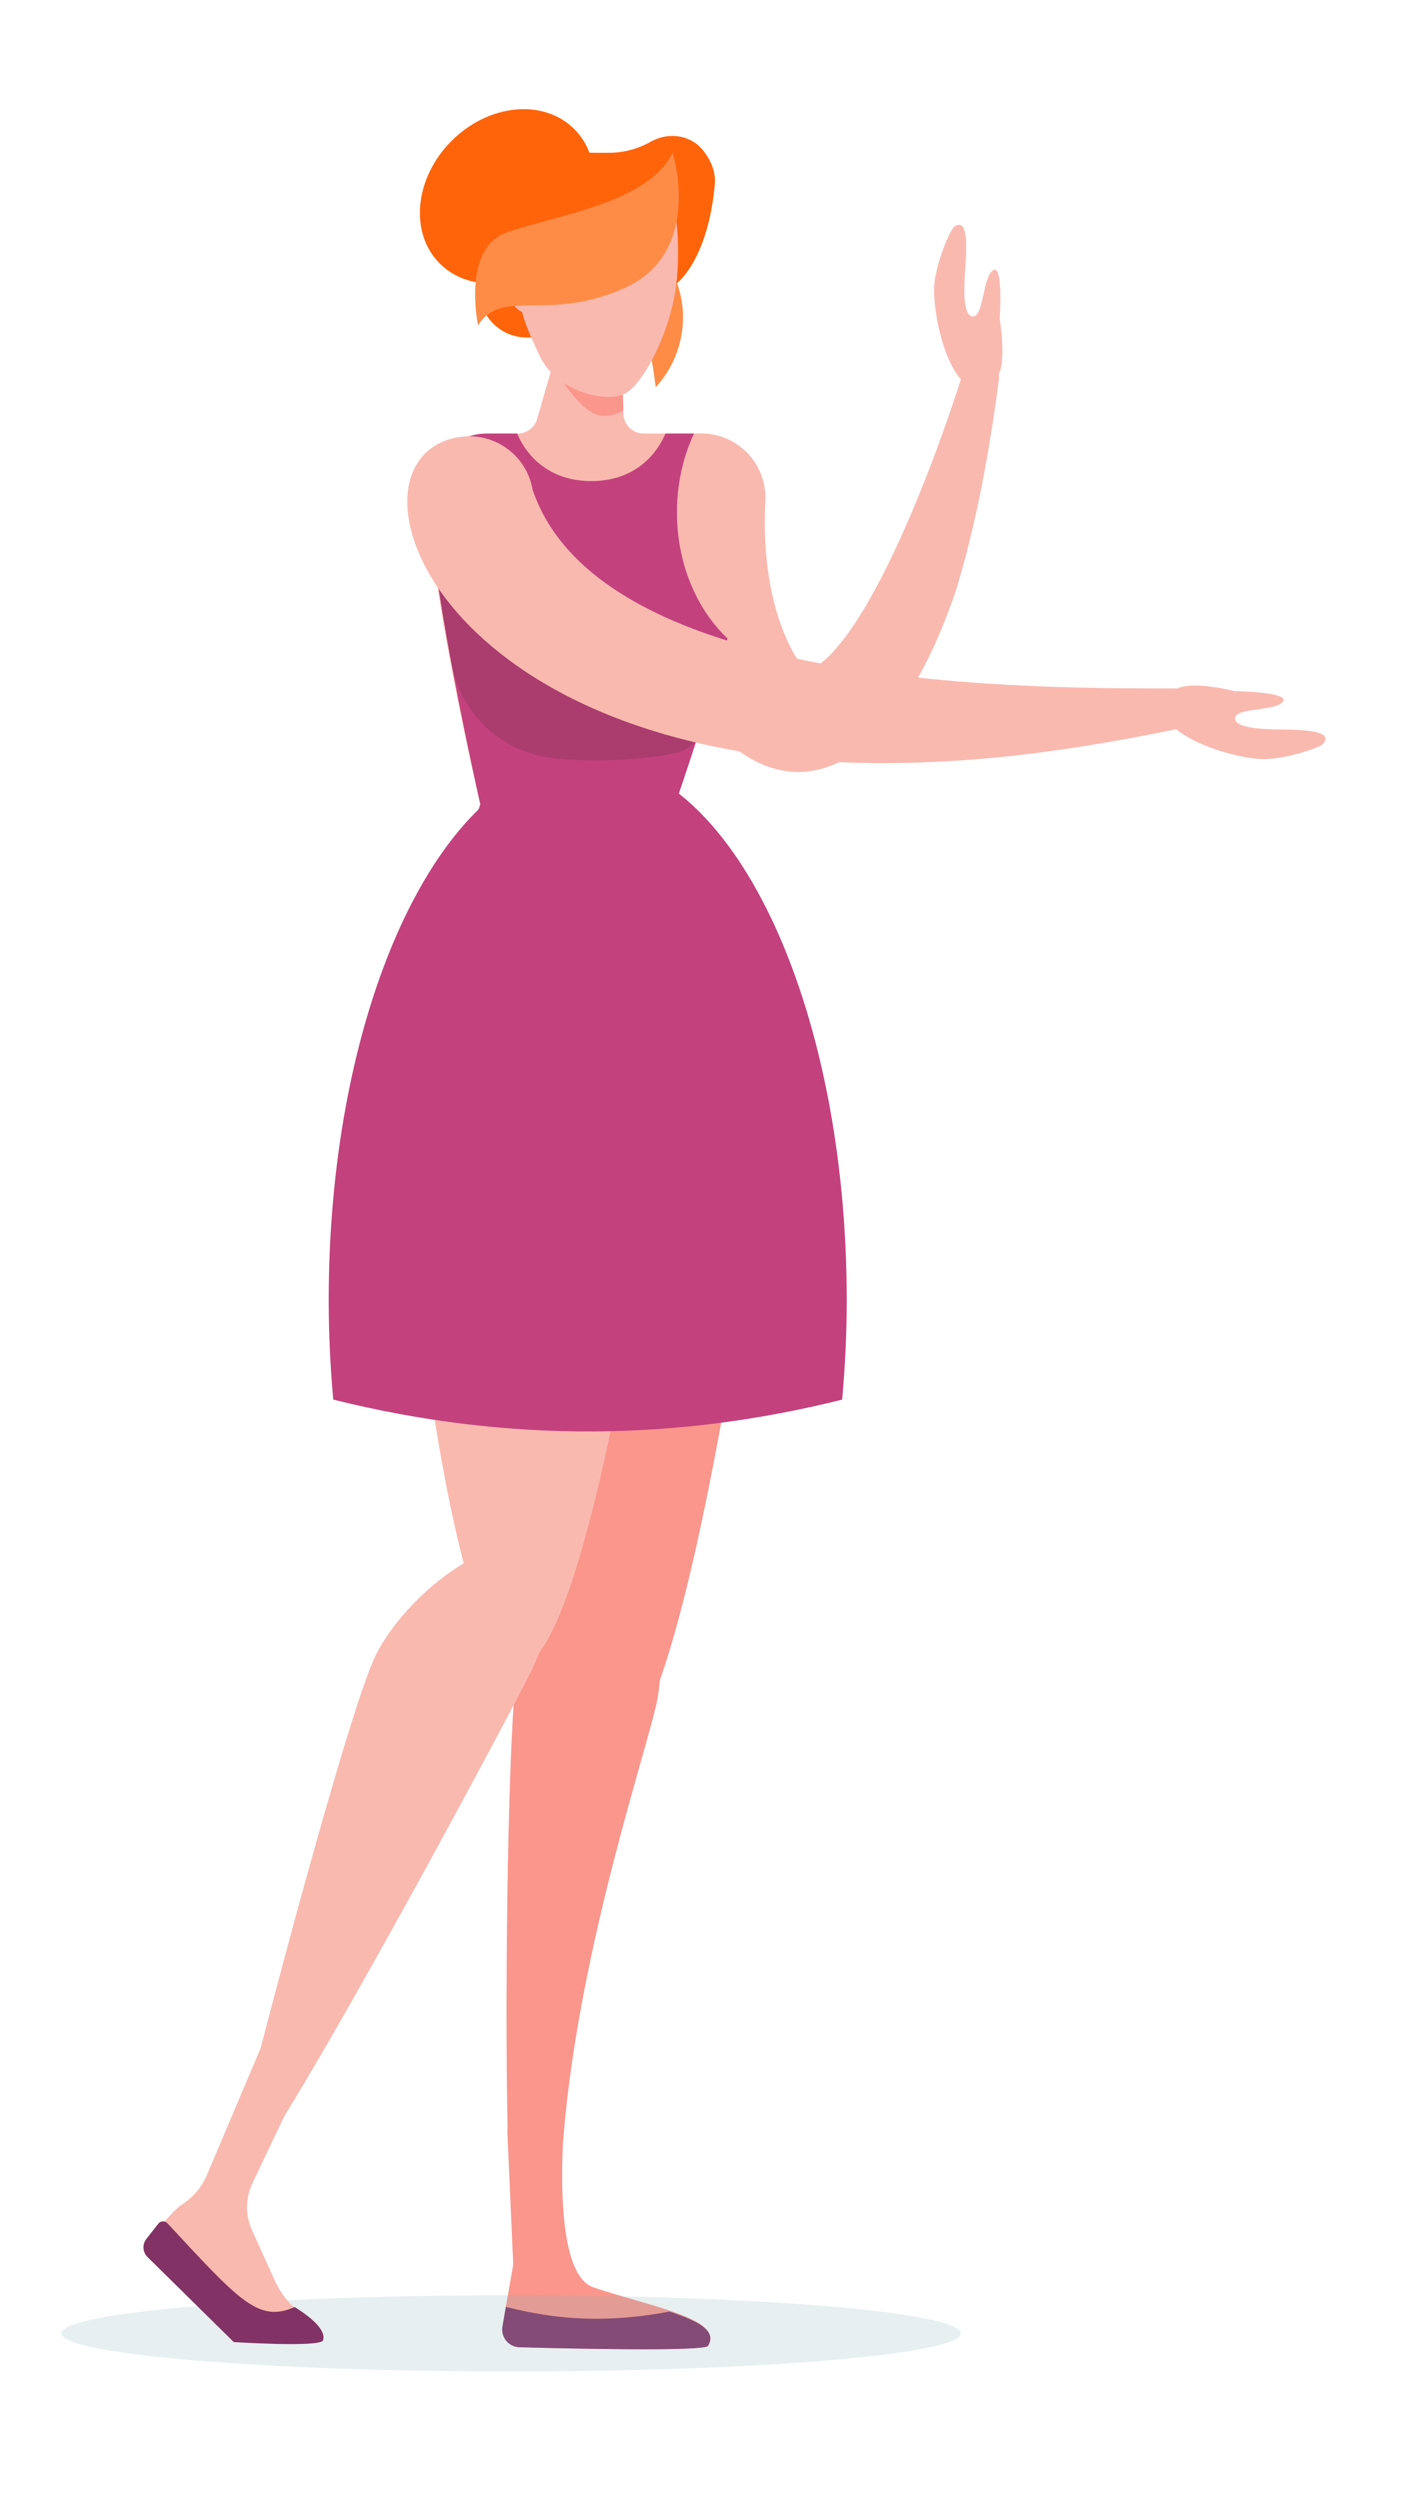 <?xml version="1.0" encoding="UTF-8"?>
<svg width="69px" height="122px" viewBox="0 0 69 122" version="1.1" xmlns="http://www.w3.org/2000/svg" xmlns:xlink="http://www.w3.org/1999/xlink">
    <!-- Generator: Sketch 49 (51002) - http://www.bohemiancoding.com/sketch -->
    <title>ilustracion-3b</title>
    <desc>Created with Sketch.</desc>
    <defs></defs>
    <g id="ilustracion-3b" stroke="none" stroke-width="1" fill="none" fill-rule="evenodd">
        <g id="Group-35" transform="translate(3, 5)">
            <path d="M30.063,33.904 C30.063,33.904 34.214,22.043 33.952,18.866 C33.825,17.33 32.543,16.156 31.003,16.156 L28.411,16.156 C27.877,16.156 27.44,15.732 27.422,15.199 L27.309,11.769 L24.377,11.406 L23.21,15.441 C23.088,15.864 22.7,16.156 22.26,16.156 L21.009,16.156 C19.352,16.156 17.997,17.469 17.948,19.126 C17.831,23.138 20.44,34.252 20.44,34.252 C20.44,34.252 15.024,49.65 16.186,50.999 C16.186,50.999 31.935,49.692 34.663,46.561 C37.021,43.855 30.063,33.904 30.063,33.904" id="Fill-5" fill="#FAB9AF"></path>
            <path d="M23.71,11.469 L22.704,11.469 C21.425,11.469 20.388,10.432 20.388,9.154 L20.388,6.336 L23.71,6.336 L23.71,11.469 Z" id="Fill-22" fill="#FF640A"></path>
            <path d="M24.447,7.284 C22.634,9.096 19.954,9.354 18.46,7.86 C16.967,6.366 17.225,3.686 19.036,1.874 C20.849,0.062 23.528,-0.196 25.023,1.298 C26.516,2.792 26.259,5.472 24.447,7.284" id="Fill-23" fill="#FF640A"></path>
            <path d="M30.276,5.926 C30.276,5.926 29.601,7.452 30.101,9.007 C30.602,10.562 30.293,12.488 28.997,13.897 C28.997,13.897 28.747,11.695 28.309,10.641 C27.87,9.587 28.158,6.483 30.276,5.926" id="Fill-43" fill="#FF8C46"></path>
            <path d="M27.476,4.607 C27.476,4.607 30.348,6.414 29.998,8.849 C29.998,8.849 31.532,7.762 31.879,4.021 C32.119,1.429 27.476,4.607 27.476,4.607" id="Fill-44" fill="#FF640A"></path>
            <path d="M34.347,19.441 C34.057,25.273 36.278,27.684 36.278,27.684 C36.238,27.713 36.211,27.805 36.477,27.715 C36.718,27.68 37.282,27.184 37.458,27.012 C40.881,23.553 44.227,12.447 43.997,13.147 C44.336,12.113 45.887,12.474 45.743,13.546 C45.38,16.263 44.929,18.982 44.237,21.694 C44.08,22.374 43.864,23.05 43.676,23.731 C38.435,39.261 28.686,32.417 28.083,19.441 C28.003,17.666 29.369,16.232 31.07,16.153 C32.8,16.073 34.267,17.41 34.348,19.14 C34.352,19.24 34.352,19.343 34.347,19.441" id="Fill-45" fill="#FAB9AF"></path>
            <path d="M21.759,99.028 L22.042,105.439 C22.043,105.481 22.041,105.522 22.034,105.563 L21.633,107.864 C21.482,108.734 22.134,109.535 23.017,109.557 C25.869,109.627 31.39,109.73 31.549,109.47 C32.36,108.146 28.706,107.547 25.964,106.619 C24.114,105.992 24.367,100.423 24.577,97.925 C24.618,97.445 24.084,97.135 23.683,97.404 L22.013,98.525 C21.846,98.637 21.75,98.828 21.759,99.028" id="Fill-46" fill="#FA968C"></path>
            <path d="M26.073,108.149 C27.312,108.149 28.51,108.02 29.667,107.797 C31.057,108.255 32,108.734 31.549,109.47 C31.376,109.752 24.882,109.607 22.346,109.539 C21.816,109.525 21.428,109.043 21.518,108.521 L21.684,107.569 C23.118,107.934 24.589,108.149 26.073,108.149" id="Fill-47" fill="#823264"></path>
            <path d="M43.889,108.86 C43.889,109.887 34.064,110.72 21.944,110.72 C9.825,110.72 0,109.887 0,108.86 C0,107.833 9.825,107 21.944,107 C34.064,107 43.889,107.833 43.889,108.86" id="Fill-112" fill-opacity="0.2" fill="#87AFB9"></path>
            <path d="M23.42,100.227 C23.963,100.298 24.446,99.898 24.489,99.351 C25.229,90.025 28.71,79.985 29.08,77.906 C29.656,74.662 28.588,71.76 26.694,71.422 C24.8,71.086 22.797,73.442 22.22,76.686 C21.831,78.875 21.605,91.259 21.775,99.201 C21.786,99.673 22.141,100.062 22.608,100.122 L23.42,100.227 Z" id="Fill-48" fill="#FA968C"></path>
            <path d="M34.365,49.239 C34.118,53.538 30.252,80.629 26.912,80.438 C23.572,80.246 22.024,52.845 22.269,48.546 C22.516,44.247 25.423,40.916 28.763,41.108 C32.103,41.299 34.611,44.94 34.365,49.239" id="Fill-49" fill="#FA968C"></path>
            <path d="M20.44,34.252 C20.44,34.252 17.842,22.814 17.955,18.868 C17.999,17.354 19.239,16.156 20.754,16.156 L22.236,16.156 C22.8,17.465 23.996,18.476 25.856,18.476 C27.712,18.476 28.908,17.465 29.473,16.156 L30.865,16.156 C29.353,19.393 29.897,23.664 32.498,26.156 C31.393,30.062 30.063,33.904 30.063,33.904 C30.063,33.904 37.022,43.855 34.663,46.562 C31.935,49.692 16.186,50.999 16.186,50.999 C15.024,49.302 20.44,34.252 20.44,34.252" id="Fill-51" fill="#C3417D"></path>
            <path d="M27.309,11.769 L24.377,11.406 L23.929,12.955 C24.586,13.695 25.429,15.293 26.496,15.293 C26.835,15.293 27.143,15.198 27.42,15.022 L27.309,11.769 Z" id="Fill-52" fill="#FA968C"></path>
            <path d="M27.459,14.227 C26.564,14.664 24.154,14.116 23.337,12.37 C22.858,11.346 22.372,10.332 22.372,9.455 L22.372,4.607 L29.835,4.607 C29.835,4.607 30.396,7.181 29.852,9.736 C29.444,11.652 28.326,13.805 27.459,14.227" id="Fill-53" fill="#FAB9AF"></path>
            <polygon id="Fill-54" fill="#FF640A" points="21.973 7.102 23.376 7.102 23.376 6.466 21.973 6.466"></polygon>
            <path d="M23.637,8.538 C23.637,9.484 23.185,10.251 22.626,10.251 C22.067,10.251 21.452,9.011 21.452,8.065 C21.452,7.119 22.067,6.825 22.626,6.825 C23.185,6.825 23.637,7.592 23.637,8.538" id="Fill-55" fill="#FAB9AF"></path>
            <path d="M24.193,2.454 L26.712,2.455 C27.433,2.455 28.132,2.267 28.744,1.919 C29.633,1.414 30.757,1.582 31.363,2.405 C32.018,3.294 32.302,4.485 30.64,5.588 C29.813,6.135 28.606,5.528 27.801,5.791 C27.751,5.79 27.707,5.782 27.655,5.782 L25.435,5.782 C24.663,5.782 24.073,6.412 24.051,7.184 C24.037,7.671 23.637,8.063 23.145,8.063 L23.047,8.063 L22.691,6.924 L21.551,5.873 C21.488,5.814 21.452,5.732 21.452,5.646 L21.452,5.194 C21.452,3.681 22.679,2.453 24.193,2.454" id="Fill-56" fill="#FF640A"></path>
            <path d="M45.783,10.571 C45.783,10.571 46.233,13.161 45.488,13.561 C44.743,13.96 44.17,14.092 43.547,13.029 C42.925,11.967 42.578,10.212 42.58,9.119 C42.583,8.025 43.361,6.194 43.574,6.053 C44.348,5.54 44.135,7.52 44.079,8.484 C44.023,9.448 44.056,10.542 44.527,10.438 C44.999,10.334 44.968,8.48 45.469,8.182 C45.969,7.884 45.783,10.571 45.783,10.571" id="Fill-57" fill="#FAB9AF"></path>
            <g id="pierna" transform="translate(4, 40)">
                <g id="Parte-alta" transform="translate(12, 0)" fill="#FAB9AF">
                    <path d="M13.229,8.22 C13.156,12.526 9.63,36.389 6.285,36.332 C2.94,36.274 0.441,12.22 0.515,7.915 C0.589,3.609 3.962,0.263 7.307,0.32 C10.652,0.378 13.303,3.915 13.229,8.22" id="Fill-50"></path>
                </g>
                <g id="parte-baja" transform="translate(0, 30)">
                    <path d="M18.635,0.635 C16.917,-0.231 12.835,2.791 11.352,5.733 C10.216,7.986 6.763,20.765 4.961,27.897 C5.402,28.325 5.858,28.737 6.332,29.133 C10.074,23.235 17.67,9.034 18.821,6.75 C20.304,3.808 20.354,1.501 18.635,0.635" id="Fill-94" fill="#FAB9AF"></path>
                    <path d="M5.799,24.755 L3.098,31.13 C2.848,31.721 2.427,32.22 1.888,32.566 C1.654,32.716 1.307,33.083 1.032,33.401 C0.816,33.652 0.8,34.018 0.995,34.285 C1.936,35.571 4.551,38.014 4.945,38.358 C5.384,38.743 8.515,39.437 8.621,39.181 C8.793,38.766 8.442,38.39 7.854,38.001 C7.208,37.573 6.71,36.951 6.392,36.245 C5.963,35.293 5.584,34.458 5.301,33.836 C4.967,33.099 4.975,32.255 5.323,31.525 L6.879,28.255 L5.799,24.755 Z" id="Fill-95" fill="#FAB9AF"></path>
                    <path d="M4.407,39.285 L0.178,35.116 C-0.045,34.875 -0.061,34.509 0.143,34.251 C0.316,34.034 0.525,33.767 0.732,33.502 C0.839,33.365 1.048,33.36 1.168,33.487 C4.674,37.255 5.605,38.359 7.381,37.574 C8.216,38.102 8.919,38.709 8.764,39.2 C8.65,39.558 4.407,39.285 4.407,39.285" id="Fill-96" fill="#823264"></path>
                </g>
            </g>
            <path d="M13.262,63.296 C13.122,61.72 13.04,60.101 13.04,58.44 C13.04,43.861 18.698,32.043 25.679,32.043 C32.66,32.043 38.318,43.861 38.318,58.44 C38.318,60.101 38.236,61.72 38.095,63.296 C30.193,65.275 21.95,65.46 13.262,63.296" id="Fill-59" fill="#C3417D"></path>
            <path d="M30.013,31.736 C30.531,31.622 30.949,31.241 31.111,30.736 L31.118,30.712 C25.107,30.407 19.899,26.225 18.032,20.678 C18.197,22.572 18.603,25.065 19.035,27.397 C19.475,29.77 21.371,31.594 23.758,31.954 C23.783,31.957 23.808,31.962 23.832,31.965 C25.542,32.22 28.325,32.11 30.013,31.736" id="Fill-60" fill="#AA3C6E"></path>
            <path d="M27.56,9.013 C23.784,10.775 21.518,9 20.328,10.873 C20.328,10.873 19.516,7.107 21.735,6.338 C24.244,5.468 28.648,4.905 29.823,2.441 C29.823,2.441 31.335,7.251 27.56,9.013" id="Fill-61" fill="#FF8C46"></path>
            <g id="brazo" transform="translate(16, 16)" fill="#FAB9AF">
                <path d="M41.249,12.727 C41.249,12.727 38.704,12.07 38.246,12.781 C37.788,13.491 37.61,14.052 38.62,14.757 C39.629,15.463 41.35,15.949 42.44,16.035 C43.53,16.121 45.417,15.492 45.575,15.291 C46.149,14.56 44.158,14.613 43.193,14.592 C42.227,14.57 41.139,14.45 41.281,13.989 C41.423,13.527 43.268,13.707 43.606,13.232 C43.943,12.757 41.249,12.727 41.249,12.727" id="Fill-58"></path>
                <path d="M7,2.965 C6.999,2.94 6.995,2.914 6.988,2.889 C10.515,13.349 34.243,12.525 39.23,12.601 C40.294,12.617 40.443,14.159 39.401,14.378 C33.414,15.636 27.995,16.446 21.803,16.187 C1.448,15.082 -2.607,1.209 3.447,0.321 C5.158,0.071 6.749,1.254 7,2.965" id="Fill-62"></path>
            </g>
        </g>
    </g>
</svg>
